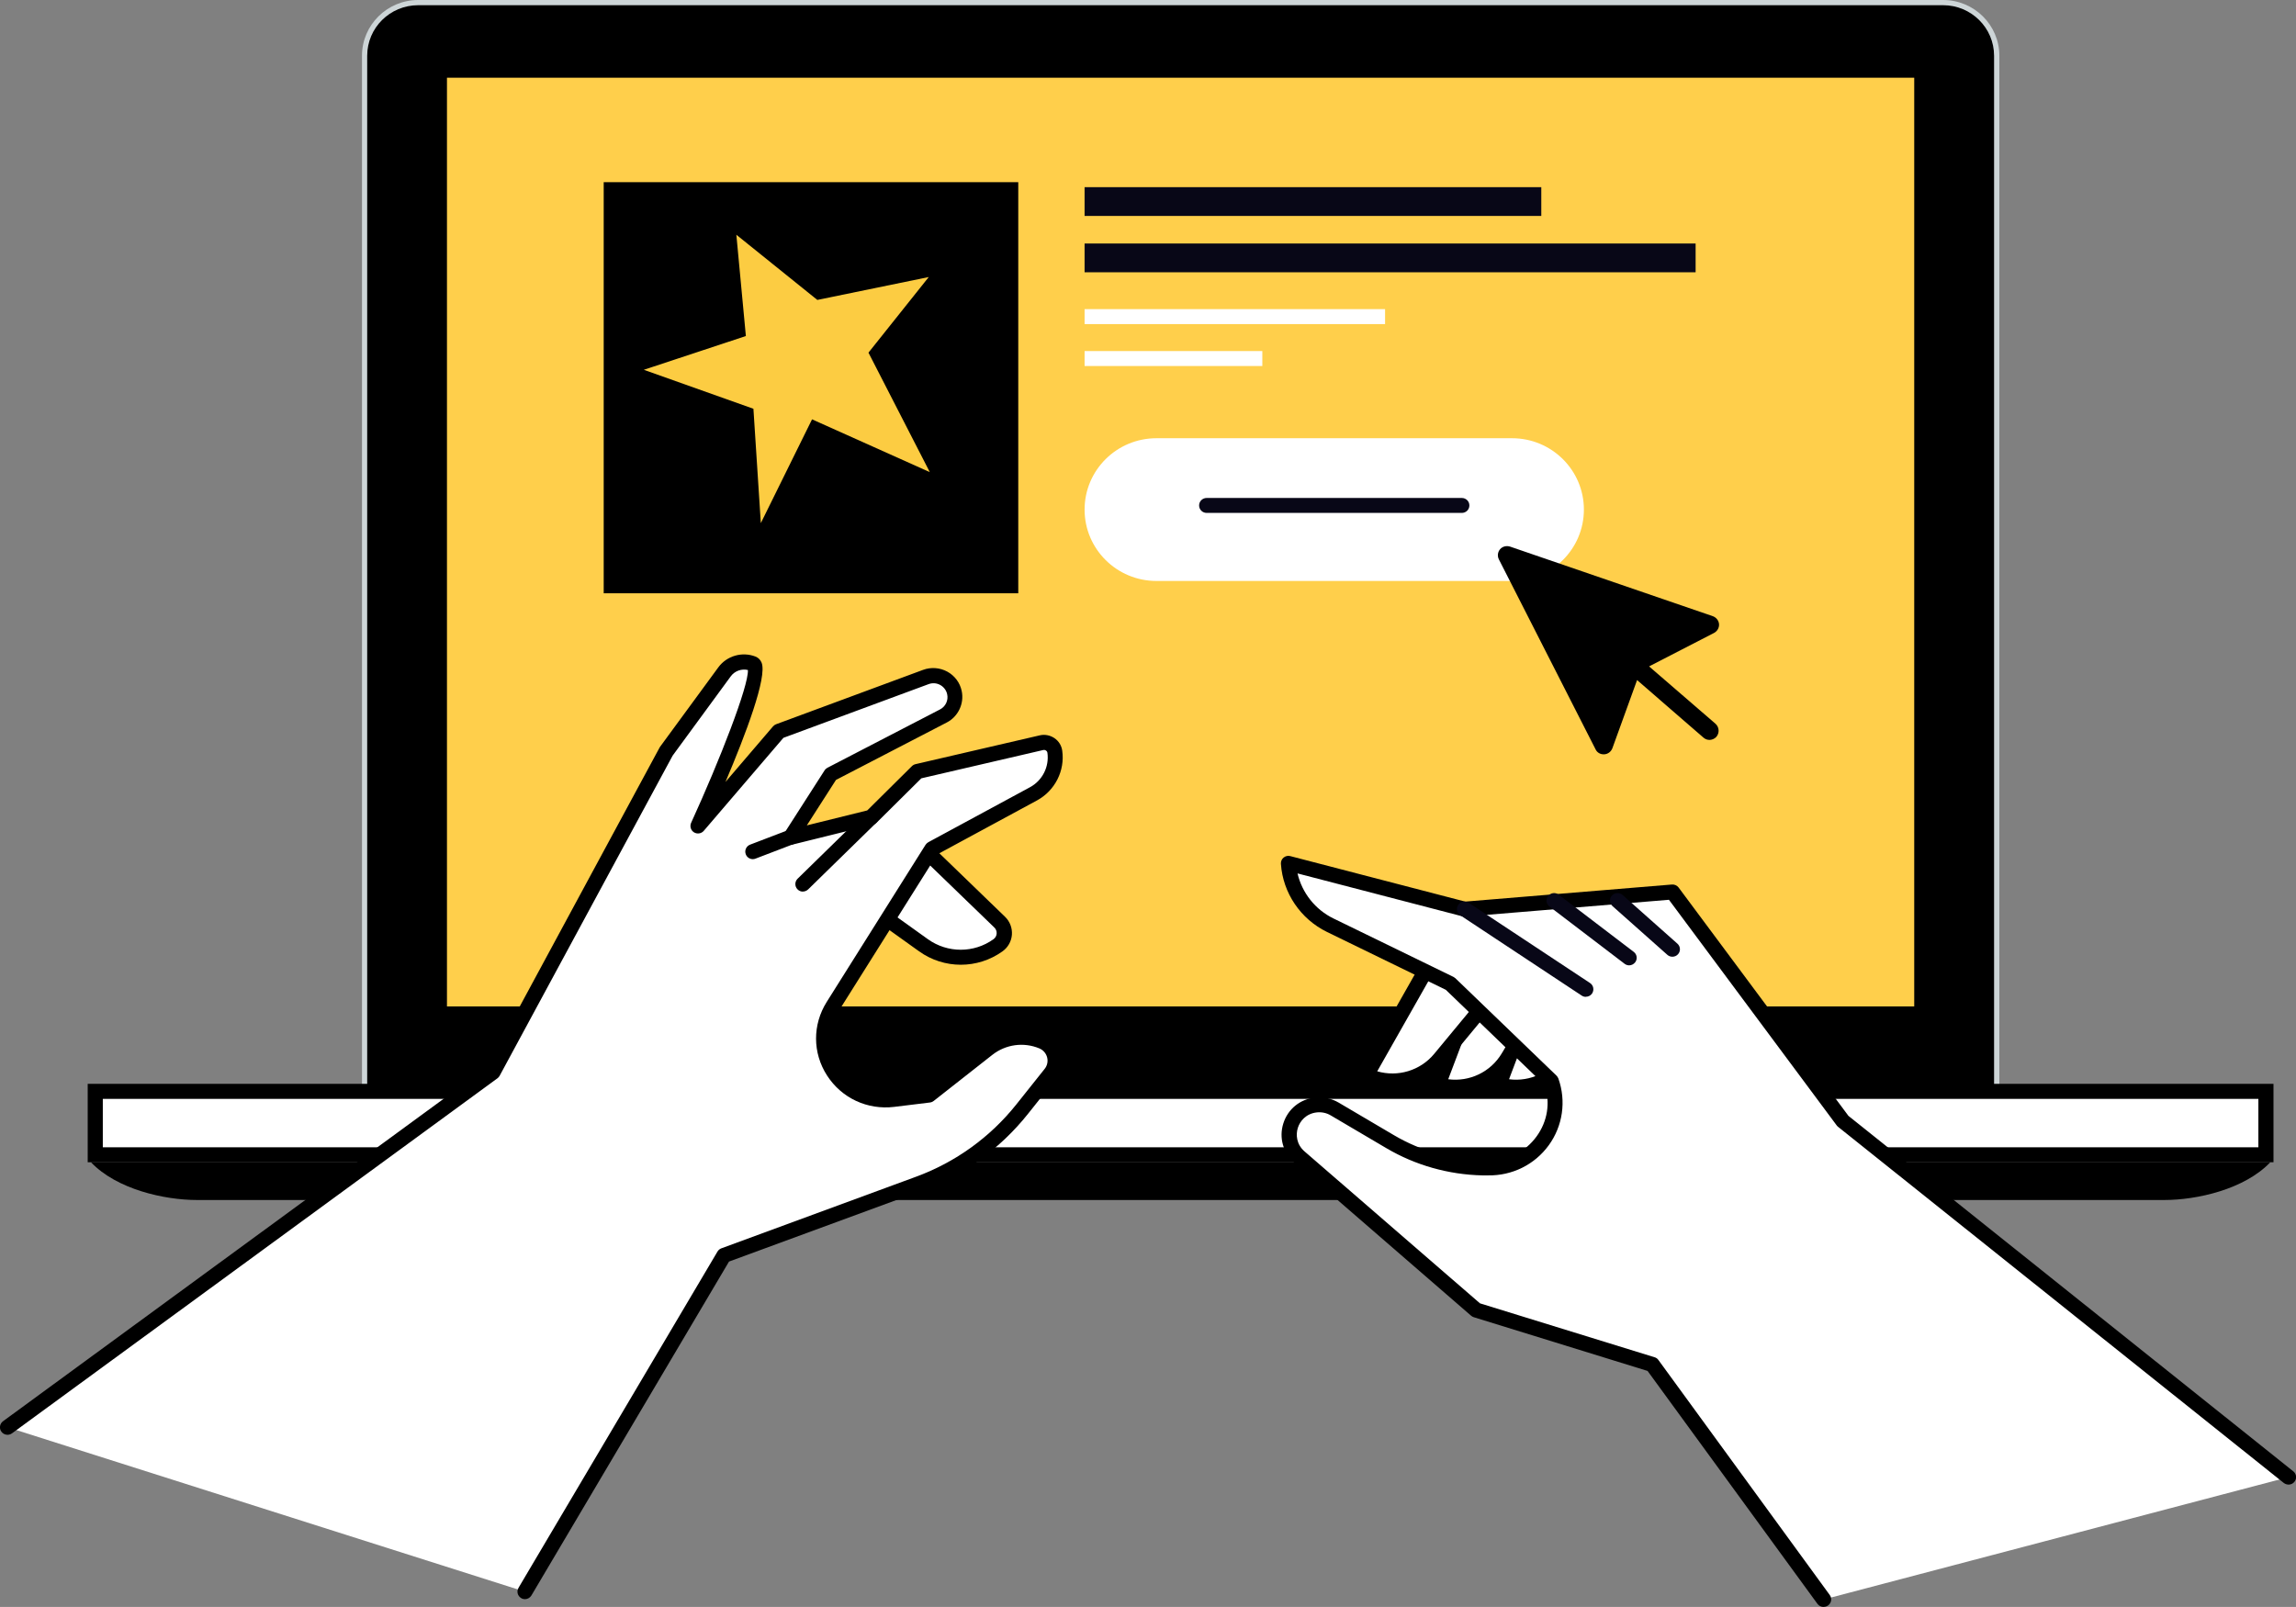 <?xml version="1.0" encoding="UTF-8"?>
<svg id="Capa_2" data-name="Capa 2" xmlns="http://www.w3.org/2000/svg" viewBox="0 0 303.95 212.76">
  <rect x="0" y="0" width="303.95" height="212.76" fill="#808080" stroke="none"/>
  <defs>
    <style>
      .cls-1 {
        fill: #fff;
      }

      .cls-2 {
        fill: #ffcf4b;
      }

      .cls-3 {
        fill: #cdd5d7;
      }

      .cls-4 {
        fill: #fccc42;
      }

      .cls-5 {
        fill: #080717;
      }
    </style>
  </defs>
  <g id="Layer_2" data-name="Layer 2">
    <g>
      <g>
        <path class="cls-3" d="M55.36,153.75c-4.1,0-7.44-5.29-7.44-9.36V7.38c0-4.07,3.34-7.38,7.44-7.38h201.87c4.11,0,7.45,3.31,7.45,7.38v137.01c0,4.07-3.34,9.36-7.45,9.36H55.36Z"/>
        <path d="M263.97,144.39c0,3.69-3.02,8.67-6.75,8.67H55.36c-3.73,0-6.75-4.98-6.75-8.67V7.38c0-3.7,3.02-6.69,6.75-6.69h201.87c3.73,0,6.75,3,6.75,6.69v137.01Z"/>
        <rect class="cls-2" x="59.17" y="10.29" width="194.24" height="122.96"/>
        <g>
          <rect class="cls-1" x="12.61" y="144.49" width="287.36" height="8.4"/>
          <path d="M298.97,145.49v6.41H13.61v-6.41h285.36M300.97,143.5H11.61v10.38h289.36v-10.38h0Z"/>
        </g>
        <path d="M12.04,153.88c3.42,3.59,9.71,5,14.06,5h260.4c4.34,0,10.63-1.41,14.05-5H12.04Z"/>
      </g>
      <g>
        <g>
          <g>
            <path class="cls-1" d="M118.78,108.97l13.57,13.12c.9.87.79,2.34-.23,3.07h0c-2.94,2.11-6.91,2.11-9.86,0l-8.84-6.33,5.35-9.86Z"/>
            <path d="M127.19,127.73c-1.93,0-3.86-.59-5.51-1.77l-8.84-6.33c-.41-.29-.53-.84-.29-1.27l5.35-9.86c.15-.27.42-.46.73-.51.32-.05.62.05.85.27l13.57,13.12c.64.62.97,1.48.91,2.37-.07.89-.52,1.69-1.25,2.21-1.65,1.18-3.58,1.77-5.51,1.77ZM114.72,118.53l8.12,5.82c2.6,1.86,6.09,1.86,8.68,0,.25-.18.4-.45.42-.75.02-.3-.09-.59-.31-.8l-12.62-12.2-4.31,7.93Z"/>
          </g>
          <g>
            <path class="cls-1" d="M69.5,210.74l26.34-44.52,25.77-9.48c5.4-1.99,10.14-5.41,13.71-9.89l3.76-4.72c1.13-1.42.59-3.53-1.1-4.23h0c-2.41-1.01-5.19-.63-7.24.98l-7.76,6.1-4.73.58c-6.85.83-11.62-6.58-7.96-12.38l13.08-20.8,13.46-7.28c2.02-1.09,3.14-3.32,2.82-5.57h0c-.12-.83-.93-1.39-1.76-1.19l-16.43,3.81-6.12,6.07-10.7,2.65,5.35-8.34,14.9-7.72c1.14-.59,1.74-1.86,1.47-3.1-.37-1.69-2.16-2.66-3.79-2.06l-19.46,7.2-10.7,12.51s9.43-20.65,7.27-21.48c-1.36-.52-2.9-.07-3.76,1.09l-7.72,10.53-22.94,42.46L1,188.97"/>
            <path d="M69.5,211.73c-.17,0-.35-.04-.5-.14-.48-.28-.64-.88-.36-1.36l26.34-44.52c.12-.2.3-.35.51-.43l25.77-9.48c5.23-1.92,9.82-5.23,13.28-9.57l3.76-4.72c.34-.43.46-.99.32-1.52-.14-.53-.51-.96-1.02-1.18-2.08-.87-4.46-.54-6.23.85l-7.76,6.1c-.14.11-.32.19-.5.21l-4.73.58c-3.56.43-6.96-1.16-8.89-4.15-1.93-2.99-1.94-6.73-.05-9.74l13.08-20.8c.09-.14.22-.26.37-.35l13.46-7.28c1.65-.89,2.57-2.72,2.31-4.56-.02-.17-.13-.26-.19-.3-.06-.04-.18-.1-.35-.07l-16.15,3.75-5.92,5.87c-.13.13-.29.22-.46.26l-10.7,2.65c-.39.1-.81-.05-1.05-.38-.24-.33-.25-.77-.03-1.11l5.35-8.34c.09-.15.23-.27.38-.35l14.9-7.72c.74-.38,1.13-1.21.95-2.01-.11-.52-.45-.97-.92-1.23-.47-.26-1.03-.3-1.54-.11l-19.22,7.11-10.54,12.31c-.32.38-.88.46-1.3.2-.42-.26-.58-.8-.38-1.25,3.8-8.31,7.63-18.14,7.52-20.24-.86-.2-1.76.13-2.28.85l-7.68,10.48-22.91,42.4c-.07.13-.17.24-.29.33L1.59,189.77c-.45.33-1.07.23-1.4-.21-.33-.44-.23-1.06.21-1.39l64.07-46.89,22.83-42.27s.05-.08.07-.12l7.72-10.53c1.12-1.53,3.15-2.12,4.93-1.43.36.14.64.42.8.8.78,1.9-2.12,9.54-4.78,15.8l6.29-7.35c.11-.13.25-.23.41-.29l19.46-7.2c1.05-.39,2.22-.3,3.2.23.98.53,1.68,1.46,1.91,2.55.36,1.67-.45,3.4-1.98,4.19l-14.66,7.6-3.86,6.02,8-1.98,5.92-5.87c.13-.13.3-.22.48-.26l16.43-3.81c.66-.16,1.37-.02,1.94.36.57.38.95.99,1.04,1.66.38,2.66-.96,5.3-3.33,6.59l-13.23,7.16-12.94,20.58c-1.48,2.36-1.47,5.28.04,7.62,1.51,2.34,4.16,3.59,6.95,3.25l4.45-.54,7.54-5.93c2.34-1.84,5.5-2.27,8.25-1.12,1.09.46,1.89,1.37,2.19,2.51.29,1.14.04,2.32-.69,3.25l-3.76,4.72c-3.68,4.63-8.58,8.16-14.15,10.21l-25.43,9.35-26.16,44.21c-.19.31-.52.49-.86.49Z"/>
          </g>
          <path d="M106.29,118.05c-.26,0-.52-.1-.71-.3-.39-.39-.38-1.02,0-1.4l9.05-8.85c.39-.38,1.03-.38,1.41,0,.39.39.38,1.02,0,1.4l-9.05,8.85c-.2.19-.45.29-.7.29Z"/>
          <path d="M99.66,113.75c-.4,0-.78-.24-.93-.64-.2-.51.06-1.08.57-1.28l4.97-1.9c.52-.2,1.09.06,1.29.57.2.51-.06,1.08-.57,1.28l-4.97,1.9c-.12.05-.24.07-.36.07Z"/>
        </g>
        <g>
          <g>
            <path class="cls-1" d="M205.81,124.07l-7.39,19.55h0c3.58,1.03,7.4-.47,9.29-3.65l6.59-11.07-8.49-4.83Z"/>
            <path d="M200.7,144.94c-.85,0-1.71-.12-2.56-.36-.27-.08-.49-.26-.61-.51-.12-.25-.14-.53-.04-.79l7.39-19.55c.1-.27.32-.49.6-.59.27-.1.58-.07.84.07l8.49,4.83c.23.13.4.35.47.61.07.26.03.53-.11.76l-6.59,11.07c-1.68,2.82-4.7,4.46-7.88,4.46ZM199.77,142.89c2.81.37,5.61-.95,7.09-3.43l6.07-10.2-6.59-3.75-6.57,17.38Z"/>
          </g>
          <g>
            <path class="cls-1" d="M197.77,124.07l-7.39,19.55h0c3.58,1.03,7.4-.47,9.29-3.65l6.59-11.07-8.49-4.83Z"/>
            <path d="M192.66,144.94c-.85,0-1.71-.12-2.56-.36-.27-.08-.49-.26-.61-.51-.12-.25-.14-.53-.04-.79l7.39-19.55c.1-.27.32-.49.6-.59.28-.1.58-.07.84.07l8.49,4.83c.23.13.4.35.47.61.07.26.03.53-.11.76l-6.59,11.07c-1.68,2.82-4.7,4.46-7.88,4.46ZM191.72,142.89c2.81.37,5.61-.95,7.09-3.43l6.07-10.2-6.59-3.75-6.57,17.38Z"/>
          </g>
          <g>
            <path class="cls-1" d="M191.2,124.16l-10.32,18.2h0c3.37,1.56,7.39.66,9.75-2.2l8.22-9.93-7.65-6.07Z"/>
            <path d="M184.32,144.11c-1.31,0-2.63-.28-3.87-.85-.25-.12-.44-.33-.53-.6-.09-.26-.06-.55.08-.79l10.32-18.2c.14-.25.39-.43.68-.49.29-.06.59.02.82.2l7.65,6.07c.21.17.34.41.37.67.03.26-.05.53-.22.73l-8.22,9.94c-1.78,2.15-4.4,3.32-7.08,3.32ZM182.32,141.84c2.72.79,5.69-.08,7.54-2.31l7.58-9.16-5.94-4.71-9.18,16.18Z"/>
          </g>
          <g>
            <path class="cls-1" d="M302.95,195.57l-58.99-47.14-22.56-30.33-27.53,2.27-23.32-6.07c.24,3.52,2.35,6.64,5.54,8.2l15.87,7.73,13.38,12.89h0c2.03,5.68-2.29,11.63-8.37,11.51h-.74c-4.31-.1-8.52-1.29-12.22-3.47l-7.35-4.33c-.74-.44-1.61-.63-2.47-.53h0c-3.44.38-4.79,4.64-2.18,6.9l23.39,20.26,23.32,7.2,22.68,31.11"/>
            <path d="M241.41,212.76c-.31,0-.62-.14-.81-.41l-22.49-30.84-23-7.11c-.13-.04-.25-.11-.36-.2l-23.38-20.26c-1.51-1.31-2.08-3.3-1.48-5.2.6-1.9,2.21-3.21,4.2-3.43,1.08-.12,2.17.12,3.1.66l7.35,4.33c3.55,2.09,7.6,3.24,11.73,3.32h.74c.05.01.1.02.16.02,2.5,0,4.77-1.15,6.24-3.17,1.46-2,1.85-4.47,1.08-6.81l-13.09-12.61-15.73-7.66c-3.5-1.71-5.84-5.16-6.1-9.02-.02-.32.11-.63.36-.83.25-.2.58-.28.89-.19l23.15,6.02,27.36-2.26c.34-.03.68.12.89.4l22.48,30.23,58.89,47.06c.43.34.5.97.15,1.39-.34.43-.97.49-1.41.15l-58.99-47.14c-.07-.05-.13-.12-.18-.18l-22.22-29.89-26.97,2.23c-.11,0-.23,0-.34-.03l-21.86-5.69c.6,2.57,2.34,4.79,4.77,5.97l15.87,7.73c.09.05.18.11.26.18l13.38,12.89c.11.11.19.24.25.38,1.06,2.98.59,6.28-1.27,8.84s-4.84,4.05-8.06,3.99h-.74c-4.47-.1-8.87-1.34-12.71-3.61l-7.35-4.33c-.55-.33-1.21-.47-1.85-.4-1.43.16-2.23,1.16-2.51,2.05-.28.89-.2,2.17.88,3.11l23.23,20.12,23.12,7.14c.21.06.39.19.51.37l22.68,31.11c.32.44.22,1.06-.22,1.38-.18.13-.38.19-.59.19Z"/>
          </g>
          <g>
            <line class="cls-1" x1="209.93" y1="130.99" x2="193.88" y2="120.37"/>
            <path class="cls-5" d="M209.93,131.98c-.19,0-.38-.05-.55-.17l-16.06-10.62c-.46-.3-.58-.92-.28-1.38.31-.46.92-.58,1.39-.28l16.06,10.62c.46.3.58.92.28,1.38-.19.29-.51.44-.83.44Z"/>
          </g>
          <g>
            <line class="cls-1" x1="215.67" y1="126.82" x2="205.73" y2="119.23"/>
            <path class="cls-5" d="M215.67,127.81c-.21,0-.43-.07-.61-.21l-9.94-7.58c-.44-.33-.52-.96-.18-1.39.34-.43.96-.52,1.4-.18l9.94,7.58c.44.33.52.96.18,1.39-.2.25-.49.39-.79.39Z"/>
          </g>
          <g>
            <line class="cls-1" x1="221.4" y1="125.68" x2="214.14" y2="119.23"/>
            <path class="cls-5" d="M221.4,126.67c-.24,0-.48-.08-.67-.25l-7.26-6.45c-.41-.37-.45-.99-.08-1.4.37-.41,1-.44,1.41-.08l7.26,6.45c.41.36.45.99.08,1.4-.2.22-.47.33-.75.33Z"/>
          </g>
        </g>
      </g>
      <rect x="79.92" y="24.12" width="54.88" height="54.43"/>
      <g>
        <rect class="cls-5" x="143.58" y="24.78" width="60.46" height="3.81"/>
        <rect class="cls-5" x="143.58" y="32.24" width="80.89" height="3.81"/>
      </g>
      <g>
        <rect class="cls-1" x="143.58" y="40.93" width="39.78" height="1.98"/>
        <rect class="cls-1" x="143.58" y="46.48" width="23.53" height="1.98"/>
      </g>
      <g>
        <path class="cls-1" d="M200.16,76.92h-47.06c-5.26,0-9.52-4.23-9.52-9.45h0c0-5.22,4.26-9.45,9.52-9.45h47.06c5.26,0,9.52,4.23,9.52,9.45h0c0,5.22-4.26,9.45-9.52,9.45Z"/>
        <path class="cls-5" d="M193.52,67.91h-33.78c-.55,0-1-.44-1-.99s.45-.99,1-.99h33.78c.55,0,1,.44,1,.99s-.45.99-1,.99Z"/>
      </g>
      <path d="M227.57,82.63c-.04-.48-.38-.89-.83-1.05l-26.83-9.21c-.48-.15-1-.03-1.32.34-.32.37-.39.9-.17,1.34l12.8,25.15c.2.45.67.7,1.14.67h.02c.48-.03.89-.34,1.07-.8l3.27-9.03,8.79,7.62c.25.22.56.32.86.3.32-.02.64-.17.86-.42.42-.51.37-1.26-.12-1.71l-8.8-7.6,8.6-4.43c.42-.23.7-.67.66-1.18Z"/>
      <polygon class="cls-4" points="107.5 55.52 123.09 62.51 114.97 46.69 122.95 36.68 108.2 39.71 97.48 31.08 98.74 44.49 85.23 48.96 99.74 54.12 100.72 69.26 107.5 55.52"/>
    </g>
  </g>
</svg>